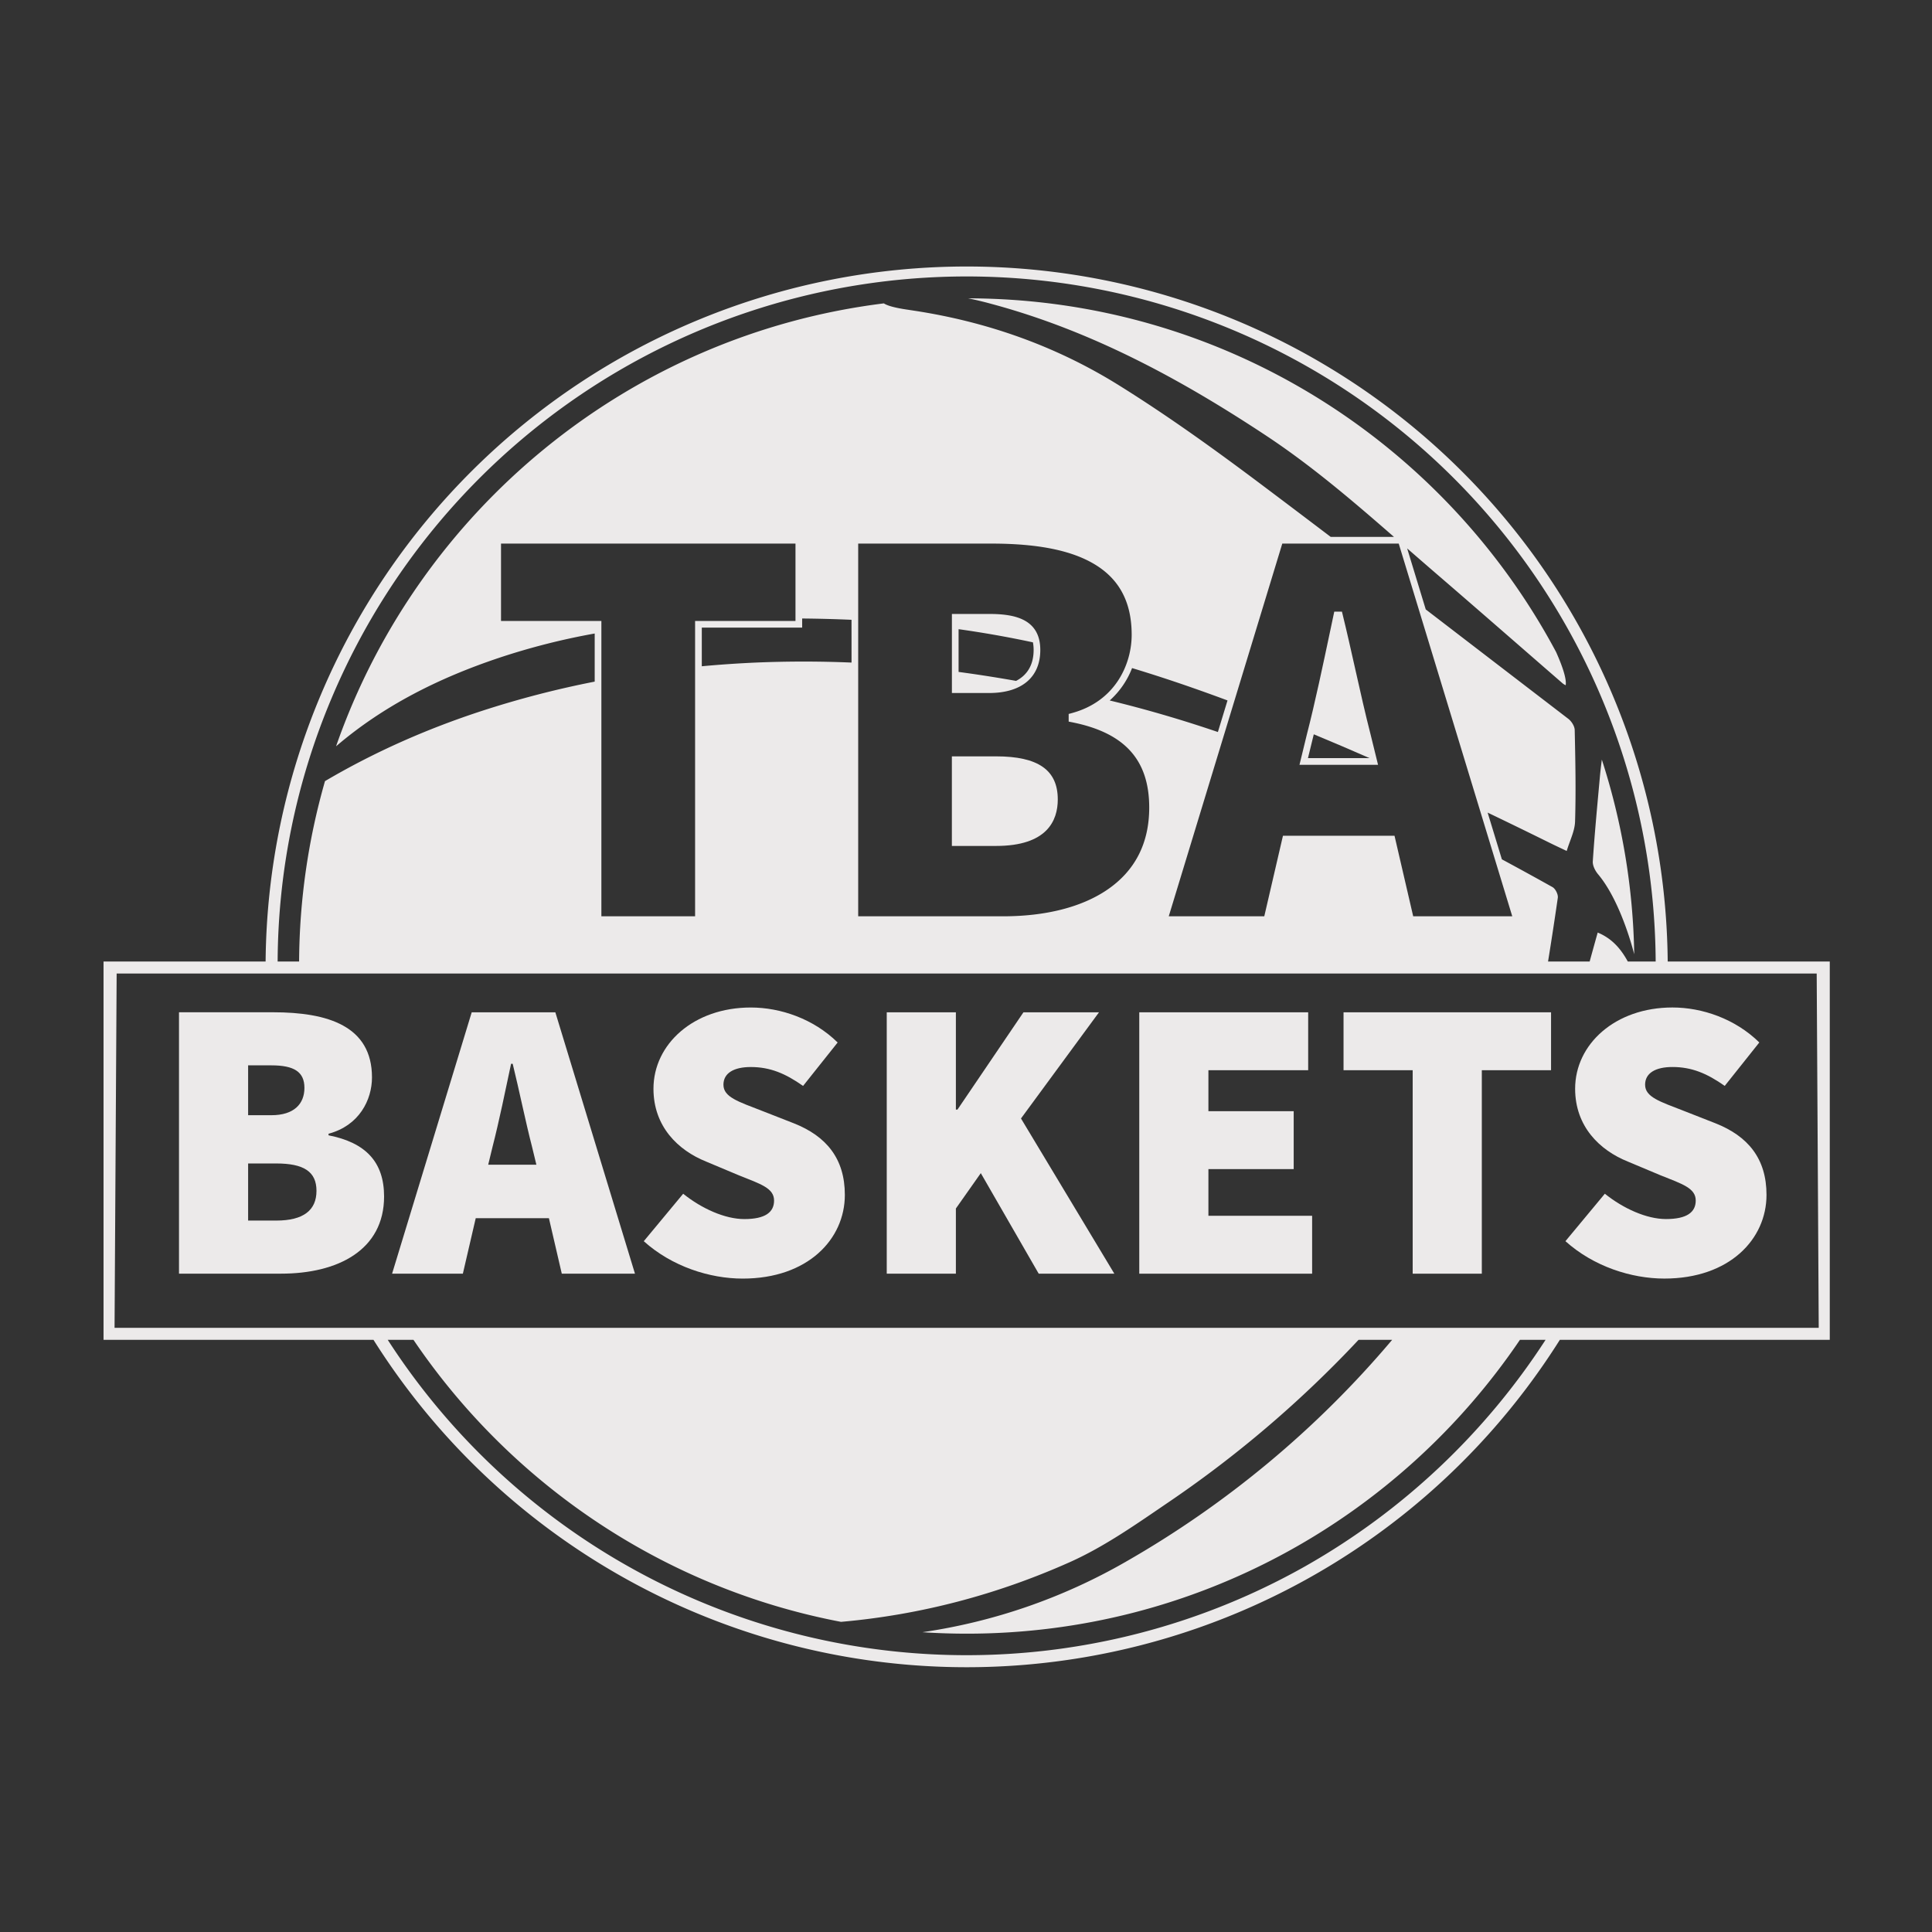 <?xml version="1.0" encoding="UTF-8"?>
<svg data-name="Ebene 1" inkscape:version="0.92.2 5c3e80d, 2017-08-06" sodipodi:docname="TBA-Logo_gerade.svg" version="1.1" viewBox="0 0 2201.86 2201.86" xmlns="http://www.w3.org/2000/svg" xmlns:cc="http://creativecommons.org/ns#" xmlns:dc="http://purl.org/dc/elements/1.1/" xmlns:inkscape="http://www.inkscape.org/namespaces/inkscape" xmlns:rdf="http://www.w3.org/1999/02/22-rdf-syntax-ns#" xmlns:sodipodi="http://sodipodi.sourceforge.net/DTD/sodipodi-0.dtd" fill="#eceaea">
 <rect x="0" y="0" width="2201.86" height="2201.86" fill="#333333" stroke="none"/>
 <sodipodi:namedview bordercolor="#666666" borderopacity="1" gridtolerance="10" guidetolerance="10" inkscape:current-layer="Ebene_1" inkscape:cx="1100.9301" inkscape:cy="1100.9301" inkscape:pageopacity="0" inkscape:pageshadow="2" inkscape:window-height="480" inkscape:window-maximized="0" inkscape:window-width="640" inkscape:window-x="0" inkscape:window-y="0" inkscape:zoom="0.1071821" objecttolerance="10" pagecolor="#ffffff" showgrid="false"/>
 <title>TBA-Logo_01-02</title>
 <path d="m1862.5 1087.5a759.61 759.61 0 0 0 -36.92 -221.78c-0.8 6.33-1.58 12.7-2.17 19.1-2.92 32.26-6 64.53-8.13 96.85-0.32 4.79 2.71 10.75 6 14.68 19.57 23.28 33.68 62.49 41.22 91.15z"/>
 <path d="m1185.6 740.77c0-36.39-31.18-41.06-58.35-41.06h-42.39v90.1h42.39c37.08 0 58.35-17.87 58.35-49.04zm-27.61 35.23q-32.62-5.81-65.51-10.22v-48.72q42.7 6 84.72 15a44.65 44.65 0 0 1 0.8 8.71c-0.01 16.57-6.95 28.51-20.01 35.23z"/>
 <path d="m1135.2 862h-50.37v102.1h50.37c58.13 0 70.33-28.84 70.33-53 0-33.5-22.35-49.1-70.33-49.1z"/>
 <path d="M1562,836.94c-5.82-22.56-11.75-49-17.49-74.55-4.73-21.08-9.61-42.88-14.43-62.44l-.71-2.9h-8.73l-.64,3c-1.28,6-2.58,12.2-3.91,18.48-8.2,38.85-17.49,82.89-26.67,118.44L1481,871.63h89.53ZM1490.66,864l6.15-25.18.49-1.94q31.89,13.22,63.48,27.11h-70.12Z"/>
 <path d="M1900.65,1095.81a799,799,0,0,0-1597.94,0H118V1527H425.66a799,799,0,0,0,1352.05,0h307.64V1095.81ZM378.1,795.26a785.27,785.27,0,0,1,1508.84,300.55h-31.78c-7.56-13.85-17.54-26.07-34.3-33q-4.65,16.62-9.15,33h-47.42q5.87-36.25,11.11-72.62c.56-3.8-2.68-10.29-6.07-12.19q-28.74-16.07-57.68-31.64l-16.22-53.25q35.73,17.14,71.27,34.72c5.46,2.69,11,5.26,18.85,9,3.49-11.75,9.19-22.6,9.52-33.61,1.06-34.72.36-69.51-.41-104.25-.1-4.38-3.67-10-7.36-12.8q-81.22-62.3-162.41-124.64L1603.71,625q14.8,12.91,29.67,25.77c49.48,42.58,98.6,85.58,147.9,128.37a19.7,19.7,0,0,0,3.11,1.81c1.09-6.9-3.21-20.48-10.89-37.74-127.81-239.53-380-402.66-670.29-403.21,5.47,1.06,11,2.29,16.6,3.71,4.13,1,8.24,2.13,12.34,3.24,113,30.68,214.29,85.6,311.24,149.81,51.85,34.34,98.73,74.53,145.28,115.12h-72.11q-39.75-30.18-79.65-60.16c-52.77-39.61-106.55-78.32-162.59-113.15-71.15-44.21-149.55-71.89-232.64-84.51q-3.26-.49-6.53-1c-15.27-2.17-24.1-4.75-27.8-7.3C716.53,381.81,476.58,581.88,383,850.54c54.26-46.46,117.65-78.07,186.13-100.95A781.26,781.26,0,0,1,677.76,722v54.83a1095.32,1095.32,0,0,0-128.22,33.26c-62.74,20.45-122.63,46.85-179.15,80.14a761.12,761.12,0,0,0-29.51,205.58H316.42A780.05,780.05,0,0,1,378.1,795.26Zm1216-175.74,129.39,424.77h-112.9l-21.29-91.8H1462.16l-21.29,91.8H1332l129.39-424.77ZM1388,834.27c-40.35-13.72-81.4-25.81-123.28-35.95a95.82,95.82,0,0,0,25.47-36.93q34.92,10.58,69.47,22.69,19.74,6.9,39.31,14.2Zm-167.22-21.35-2.84.75v8.73l3.07.6c60.54,11.84,88.73,42.79,88.73,97.38,0,40.81-16.33,72.48-48.54,94.12-29,19.49-69.78,29.79-118,29.79H978.07V619.52h151.85c50.4,0,87.66,7,113.91,21.48,30.9,17,45.92,44,45.92,82.47C1289.75,756.36,1271.68,799.52,1220.75,812.92Zm-250.3-57.8q-54.6-2.29-109.3,0-30.79,1.38-61.35,4.2V715.31H914.21V704.89q28.13.24,56.24,1.48ZM571,707.69V619.52H906.6v88.17H792.18v336.6H685.38V707.69Zm917.31,1076.93A785.31,785.31,0,0,1,441.91,1527h29.33c111.26,164.33,285.06,282.87,487.25,321.39,90.56-7.93,177.93-31.06,260.66-68,40.25-18,77.08-44.19,113.75-69.12a1288,1288,0,0,0,188.22-156.13q13.85-13.89,27.18-28.14h38.3a1134.33,1134.33,0,0,1-304.39,253.38,654.24,654.24,0,0,1-231,79.82q25,1.63,50.53,1.66c262.37,0,493.68-132.82,630.48-334.86h29.23A790.82,790.82,0,0,1,1488.28,1784.62Zm584.46-271.34H130.56l2.38-403.76H2070.45Z"/>
 <path d="m374.44 1293.9v-1.83c34.83-9.17 49.5-38.5 49.5-64.16 0-58.67-50.41-74.25-112.74-74.25h-107.2v297.9h116.4c64.17 0 117.33-26.58 117.33-88-0.04-39.41-21.12-61.41-63.29-69.66zm-91.66-79.74h26.58c25.67 0 37.59 7.33 37.59 25.66s-11.95 31.16-37.59 31.16h-26.58zm32.08 176.9h-32.08v-65.08h32.08c31.17 0 45.83 9.17 45.83 31.17s-14.69 33.91-45.83 33.91z"/>
 <path d="m537.6 1153.7l-90.75 297.9h80.66l14.67-63.25h83.41l14.67 63.25h83.41l-90.75-297.9zm18.79 173.7 5-20.63c7.33-28.41 14.66-64.16 21.08-94.41h1.83c7.34 29.79 14.67 66 22 94.41l5 20.63z"/>
 <path d="m904.7 1280.2-36.21-14.17c-27-10.54-44-15.59-44-29.79 0-13.29 11.92-20.17 31.17-20.17 22 0 39.41 7.33 59.58 21.54l39.41-49.5c-27.5-27-65.08-39.87-99-39.87-65.08 0-110.91 41.71-110.91 92.58 0 43.08 28 70.12 60 83l37.12 15.58c25.21 10.09 40.33 14.67 40.33 28.88 0 13.29-10.08 21.08-33.91 21.08-22 0-48.58-11.92-69.67-28.87l-44.91 54.08c32.08 28.87 75.16 42.62 112.74 42.62 74.25 0 116.41-44.92 116.41-95.33 0.05-41.33-21.03-66.99-58.15-81.66z"/>
 <polygon points="1252.5 1153.7 1166.4 1153.7 1091.2 1264.6 1089.4 1264.6 1089.4 1153.7 1010.6 1153.7 1010.6 1451.6 1089.4 1451.6 1089.4 1377.3 1117.8 1337 1183.8 1451.6 1270 1451.6 1163.6 1274.7"/>
 <polygon points="1377.2 1332.4 1474.4 1332.4 1474.4 1266.4 1377.2 1266.4 1377.2 1219.7 1490.9 1219.7 1490.9 1153.7 1298.4 1153.7 1298.4 1451.6 1495.4 1451.6 1495.4 1385.6 1377.2 1385.6"/>
 <polygon points="1531.2 1219.7 1610 1219.7 1610 1451.6 1688.8 1451.6 1688.8 1219.7 1767.7 1219.7 1767.7 1153.7 1531.2 1153.7"/>
 <path d="m1955.1 1280.2l-36.21-14.2c-27-10.54-44-15.59-44-29.79 0-13.29 11.92-20.17 31.17-20.17 22 0 39.41 7.33 59.58 21.54l39.41-49.5c-27.5-27-65.08-39.87-99-39.87-65.08 0-110.91 41.71-110.91 92.58 0 43.08 28 70.12 60 83l37.12 15.58c25.2 10.09 40.33 14.67 40.33 28.88 0 13.29-10.08 21.08-33.92 21.08-22 0-48.57-11.92-69.66-28.87l-44.91 54.08c32.08 28.87 75.16 42.62 112.74 42.62 74.25 0 116.41-44.92 116.41-95.33 0.05-41.3-21.03-66.96-58.15-81.63z"/>
</svg>
